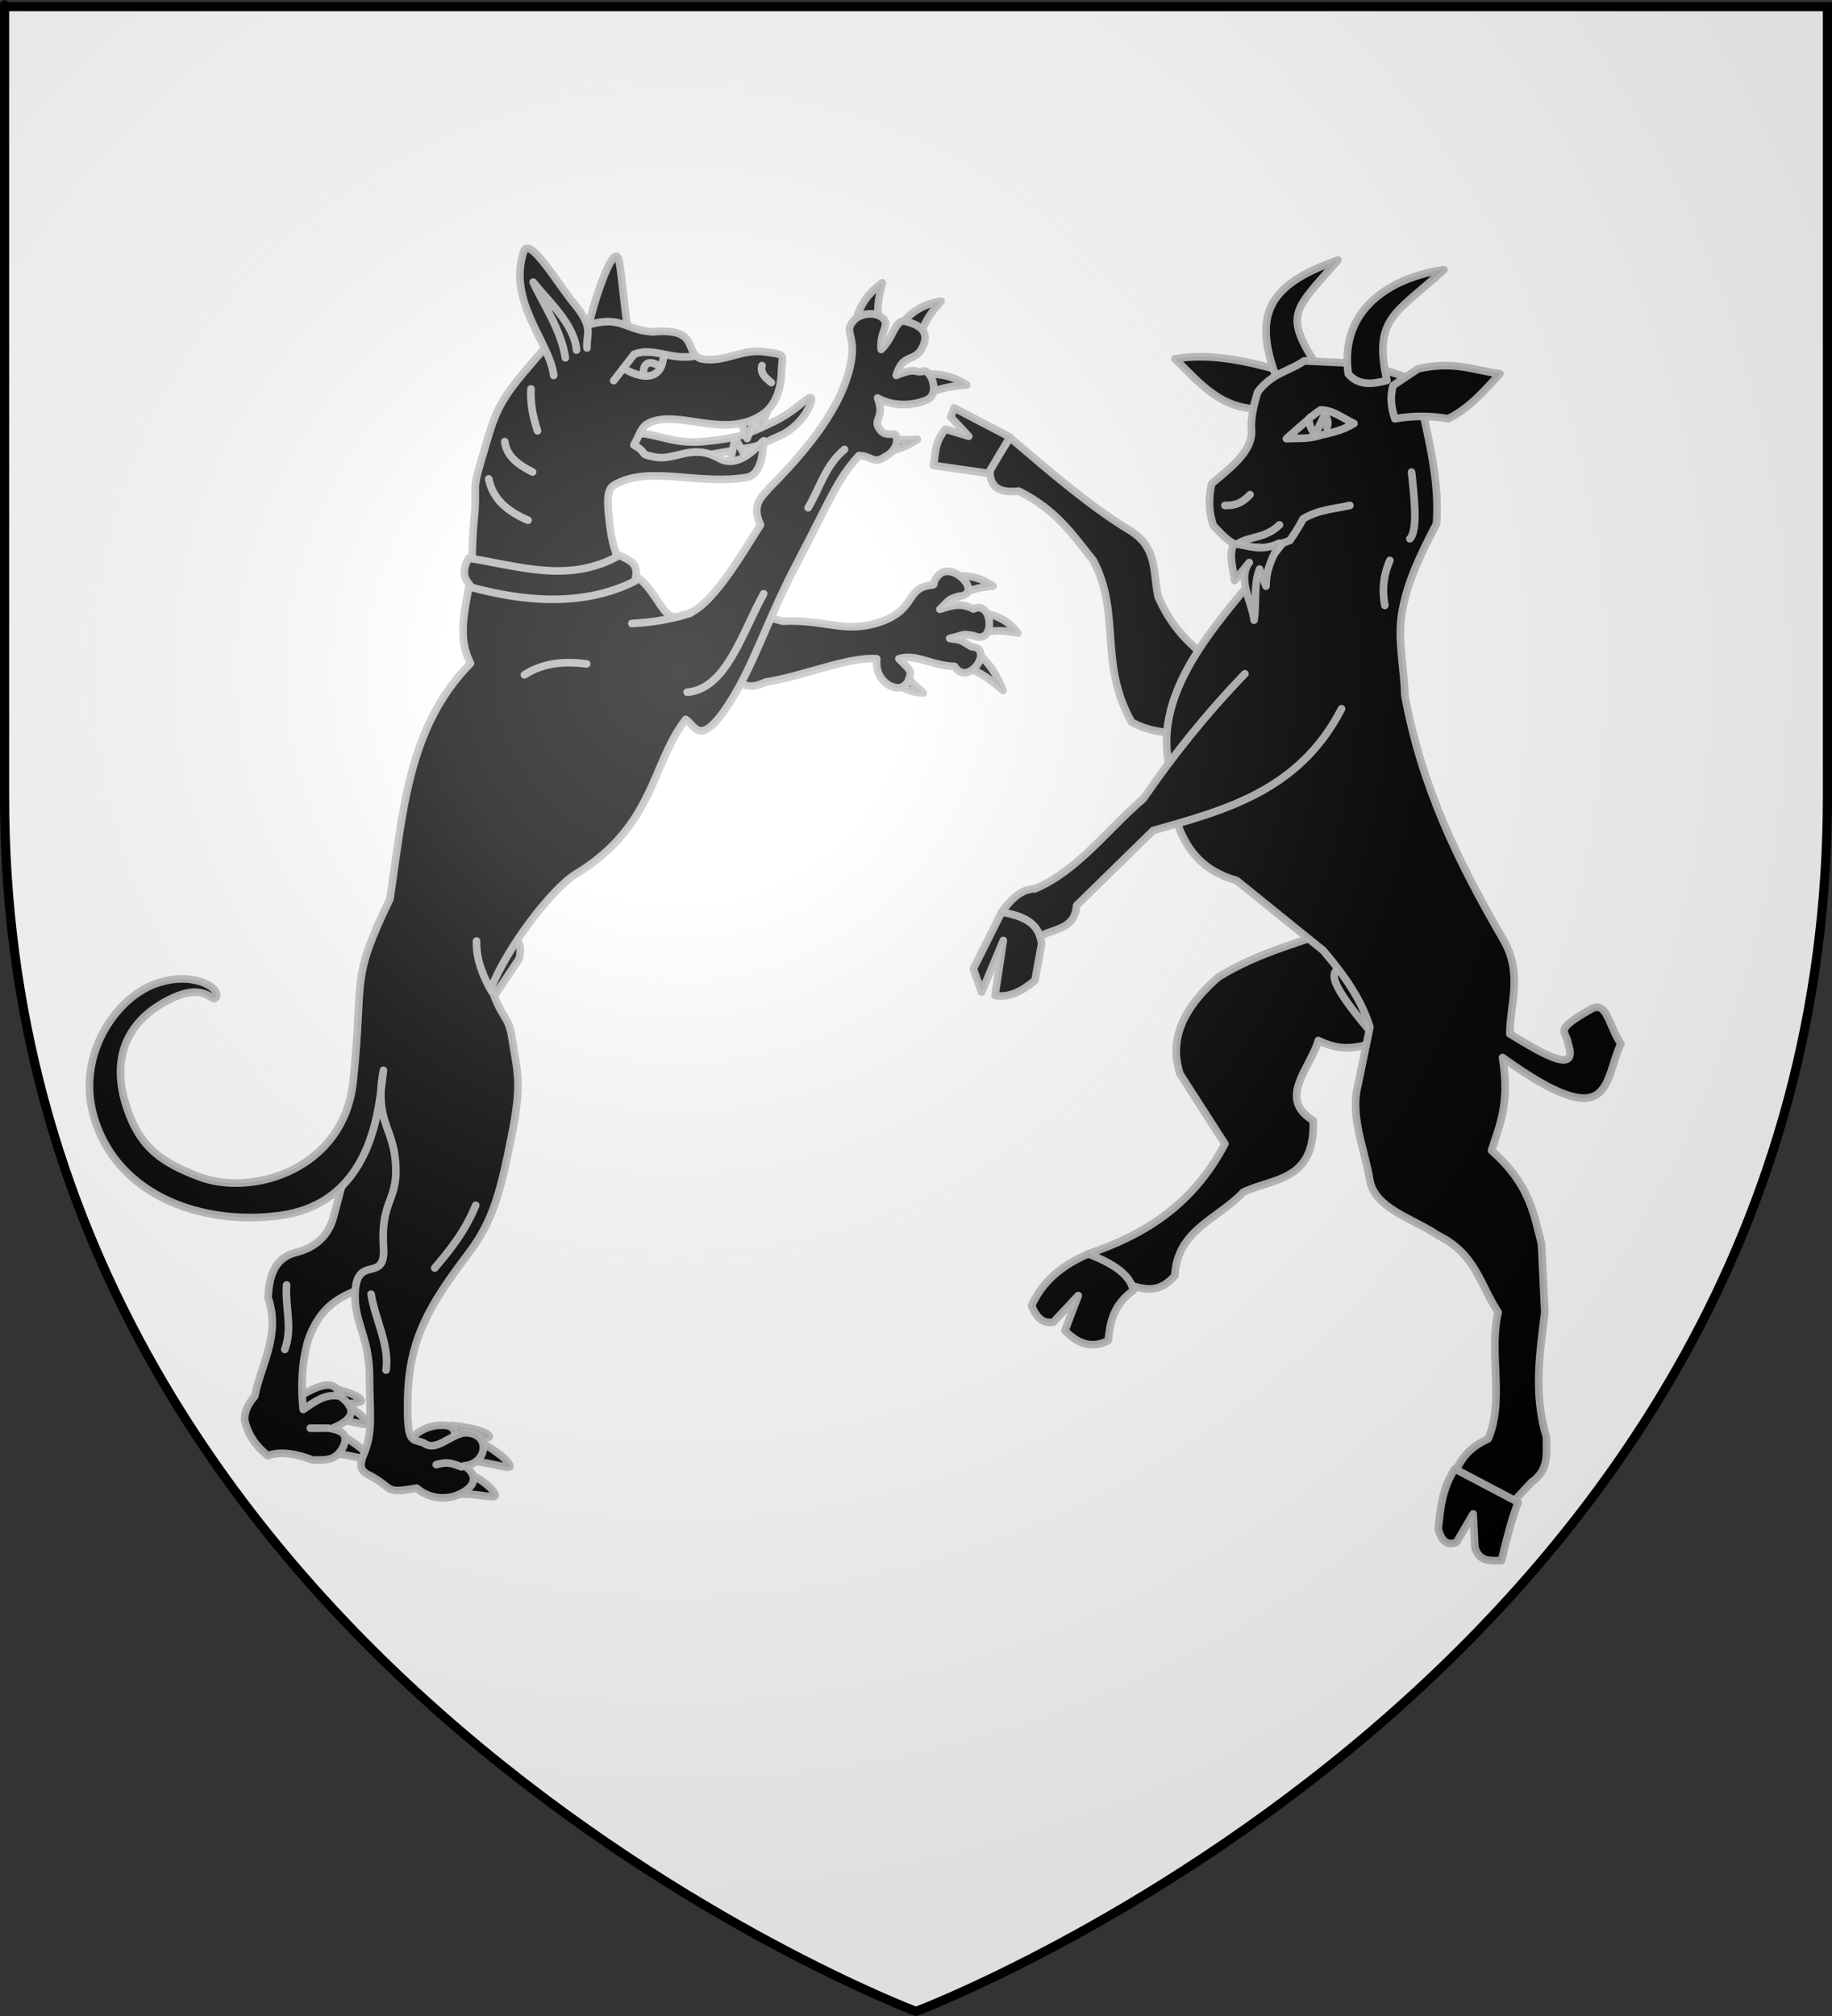 <?xml version="1.0" encoding="UTF-8" standalone="no"?>
<!-- Created with Inkscape (http://www.inkscape.org/) -->
<svg
   xmlns:svg="http://www.w3.org/2000/svg"
   xmlns="http://www.w3.org/2000/svg"
   xmlns:xlink="http://www.w3.org/1999/xlink"
   version="1.0"
   width="600"
   height="660"
   id="svg2">
  <rect width="100%" height="100%" fill="#333333" stroke="none"/>
  <defs
     id="defs6">
    <linearGradient
       id="linearGradient2893">
      <stop
         style="stop-color:#ffffff;stop-opacity:0.314"
         offset="0"
         id="stop2895" />
      <stop
         style="stop-color:#ffffff;stop-opacity:0.251"
         offset="0.19"
         id="stop2897" />
      <stop
         style="stop-color:#6b6b6b;stop-opacity:0.125"
         offset="0.6"
         id="stop2901" />
      <stop
         style="stop-color:#000000;stop-opacity:0.125"
         offset="1"
         id="stop2899" />
    </linearGradient>
    <radialGradient
       cx="221.445"
       cy="226.331"
       r="300"
       fx="221.445"
       fy="226.331"
       id="radialGradient3163"
       xlink:href="#linearGradient2893"
       gradientUnits="userSpaceOnUse"
       gradientTransform="matrix(1.353,0,0,1.349,-77.629,-85.747)" />
  </defs>
  <g
     style="display:inline"
     id="layer3">
    <path
       d="M 300,658.5 C 300,658.5 598.5,546.18 598.5,260.728 C 598.5,-24.723 598.5,2.176 598.5,2.176 L 1.5,2.176 L 1.5,260.728 C 1.5,546.18 300,658.5 300,658.5 z "
       style="fill:#ffffff;fill-opacity:1;fill-rule:evenodd;stroke:none;stroke-width:1px;stroke-linecap:butt;stroke-linejoin:miter;stroke-opacity:1"
       id="path2855" />
  </g>
  <g
     id="layer4">
    <g
       transform="matrix(3.056,0,0,3.056,-1360.394,-1090.344)"
       style="fill:#000000;stroke:#bababa;stroke-width:0.818;stroke-linecap:round;stroke-linejoin:round;stroke-miterlimit:4;stroke-dasharray:none;stroke-opacity:0.941;display:inline"
       id="g3924">
      <path
         d="M 582.321,396.469 C 578.571,395.413 574.821,394.611 571.071,395.219 C 573.744,397.818 576.105,400.883 580.714,400.576 L 582.321,396.469 z "
         style="fill:#000000;fill-rule:evenodd;stroke:#bababa;stroke-width:0.818;stroke-linecap:round;stroke-linejoin:round;stroke-miterlimit:4;stroke-dasharray:none;stroke-opacity:0.941"
         id="path2233" />
      <path
         d="M 589.286,455.934 C 584.765,457.756 580.365,458.607 575.714,461.469 C 571.342,465.297 570.608,468.67 571.607,471.826 L 576.429,479.326 C 572.924,486.009 567.631,489.113 561.786,491.112 L 566.429,494.505 C 567.976,495.005 569.524,495.256 571.071,493.434 C 571.296,488.519 575.779,487.33 578.393,484.505 C 581.596,482.969 586.132,483.37 585.893,476.826 C 582.005,474.456 585.58,471.259 586.441,468.255 C 590.11,470.064 591.988,468.18 595.357,467.898 L 589.286,455.934 z "
         style="fill:#000000;fill-rule:evenodd;stroke:#bababa;stroke-width:0.818;stroke-linecap:round;stroke-linejoin:round;stroke-miterlimit:4;stroke-dasharray:none;stroke-opacity:0.941"
         id="path2231" />
      <path
         d="M 575.357,435.576 C 572.381,435.117 569.405,435.796 566.429,434.148 C 562.866,427.819 565.348,422.558 562.321,416.826 C 560.186,414.171 558.386,411.405 554.317,409.394 C 552.274,409.639 550.983,409.024 551.29,406.583 L 553.423,403.695 C 557.806,407.428 562.196,411.191 566.25,413.612 C 569.302,415.483 568.705,418.266 569.286,420.755 C 571.243,425.183 574.014,426.766 576.607,428.969 L 577.5,432.005 L 575.357,435.576 z "
         style="fill:#000000;fill-rule:evenodd;stroke:#bababa;stroke-width:0.818;stroke-linecap:round;stroke-linejoin:round;stroke-miterlimit:4;stroke-dasharray:none;stroke-opacity:0.941"
         id="path2224" />
      <path
         d="M 591.586,460.7 C 591.586,460.7 587.276,459.403 588.305,462.073 C 589.335,464.743 595.705,471.38 595.705,471.38"
         style="fill:#000000;fill-rule:evenodd;stroke:#bababa;stroke-width:0.818;stroke-linecap:round;stroke-linejoin:round;stroke-miterlimit:4;stroke-dasharray:none;stroke-opacity:0.941"
         id="path2181" />
      <path
         d="M 582.269,398.05 C 584.798,398.674 585.645,397.617 586.912,396.979 C 582.674,390.416 583.485,390.448 588.545,384.652 C 580.926,387.314 579.216,390.599 582.269,398.05 z "
         style="fill:#000000;fill-rule:evenodd;stroke:#bababa;stroke-width:0.818;stroke-linecap:round;stroke-linejoin:round;stroke-miterlimit:4;stroke-dasharray:none;stroke-opacity:0.941"
         id="path2237" />
      <path
         d="M 579.948,398.765 C 579.483,400.322 579.159,401.637 579.286,403.076 C 579.264,405.28 576.878,407.015 575,408.612 C 574.675,410.1 574.672,411.588 575.179,413.076 C 576.135,414.086 577.009,415.156 578.75,415.576 L 582.498,415.146 C 577.004,422.098 568.881,429.719 570.357,438.255 L 571.367,445.102 C 572.352,447.805 574.016,450.083 577.679,451.112 L 586.964,458.612 C 589.187,461.211 591.08,463.893 591.964,466.826 L 590.714,472.898 C 589.777,476.35 591.402,479.803 591.964,483.255 C 592.531,486.29 596.61,487.318 599.286,489.148 C 603.3,491.084 603.81,494.522 605.714,497.362 C 604.663,501.772 606.435,506.697 604.643,510.934 C 601.512,512.327 601.515,514.242 600.179,515.934 L 606.964,518.076 L 609.286,515.576 C 611.244,514.206 610.857,512.446 610.893,510.755 C 609.473,506.064 610.181,501.728 610.714,497.362 L 610.357,490.041 C 609.539,486.804 609.068,483.602 605,480.041 C 605.861,477.319 607.005,474.972 606.183,470.082 C 618.08,478.641 616.977,472.587 618.864,468.612 C 617.521,466.589 617.378,463.994 615.714,464.862 C 611.474,467.279 613.028,467.118 613.214,468.612 C 614.312,471.86 610.831,469.919 606.964,467.541 C 607.005,464.257 608.368,461.071 606.279,457.473 C 601.385,449.044 597.527,441.099 595.714,431.291 C 595.645,428.434 594.954,425.494 595.357,422.719 C 595.845,419.363 597.394,416.172 599.107,412.898 C 599.497,407.621 597.863,402.633 596.964,397.541 L 591.429,395.755 L 584.922,395.448 C 583.315,396.579 581.555,396.693 579.948,398.765 z "
         style="fill:#000000;fill-rule:evenodd;stroke:#bababa;stroke-width:0.818;stroke-linecap:round;stroke-linejoin:round;stroke-miterlimit:4;stroke-dasharray:none;stroke-opacity:0.941"
         id="path2222" />
      <path
         d="M 578.571,428.969 C 574.412,433.283 570.832,437.761 567.679,442.362 C 563.836,445.616 560.747,450 556.071,452.005 C 554.607,452.018 553.502,453.106 552.5,454.505 L 556.681,457.036 C 558.471,456.206 560.349,456.223 560.536,453.791 L 568.75,445.755 C 576.548,443.554 584.41,441.481 588.929,432.719"
         style="fill:#000000;fill-rule:evenodd;stroke:#bababa;stroke-width:0.818;stroke-linecap:round;stroke-linejoin:round;stroke-miterlimit:4;stroke-dasharray:none;stroke-opacity:0.941"
         id="path2229" />
      <path
         d="M 594.464,398.076 C 594.086,399.316 594.268,400.492 594.643,401.648 C 596.548,401.313 598.452,401.309 600.357,401.648 C 602.647,400.485 604.258,398.644 605.893,396.826 C 603.141,396.483 601.11,395.419 597.143,396.291 L 594.464,398.076 z "
         style="fill:#000000;fill-rule:evenodd;stroke:#bababa;stroke-width:0.818;stroke-linecap:round;stroke-linejoin:round;stroke-miterlimit:4;stroke-dasharray:none;stroke-opacity:0.941"
         id="path2235" />
      <path
         d="M 589.643,396.826 C 588.683,389.788 594.358,386.479 599.899,385.683 C 594.687,390.452 592.321,390.817 593.795,397.541 C 592.364,397.921 590.762,398.185 589.643,396.826 z "
         style="fill:#000000;fill-rule:evenodd;stroke:#bababa;stroke-width:0.818;stroke-linecap:round;stroke-linejoin:round;stroke-miterlimit:4;stroke-dasharray:none;stroke-opacity:0.941"
         id="path2239" />
      <path
         d="M 578.929,415.576 C 580.357,415.934 583.393,414.684 583.393,414.684 C 583.952,413.868 584.43,413.093 584.821,412.362 C 586.488,411.371 588.155,411.31 589.821,410.934"
         style="fill:#000000;fill-rule:evenodd;stroke:#bababa;stroke-width:0.818;stroke-linecap:round;stroke-linejoin:round;stroke-miterlimit:4;stroke-dasharray:none;stroke-opacity:0.941"
         id="path2241" />
      <path
         d="M 583.018,403.785 C 584.556,402.417 586.136,401.004 586.692,400.698 C 588.016,400.718 589.091,401.61 590.263,402.158 C 588.829,403.001 587.81,403.117 586.692,403.408 C 585.401,403.863 584.233,403.709 583.018,403.785 z "
         style="fill:#000000;fill-rule:evenodd;stroke:#bababa;stroke-width:0.818;stroke-linecap:round;stroke-linejoin:round;stroke-miterlimit:4;stroke-dasharray:none;stroke-opacity:0.941"
         id="path2243" />
      <path
         d="M 596.429,407.362 C 596.429,407.362 596.83,410.576 596.786,412.362 C 596.741,414.148 596.25,414.505 596.25,414.505"
         style="fill:#000000;fill-rule:evenodd;stroke:#bababa;stroke-width:0.818;stroke-linecap:round;stroke-linejoin:round;stroke-miterlimit:4;stroke-dasharray:none;stroke-opacity:0.941"
         id="path2245" />
      <path
         d="M 594.107,416.826 C 593.404,418.434 593.258,420.041 593.571,421.648"
         style="fill:#000000;fill-rule:evenodd;stroke:#bababa;stroke-width:0.818;stroke-linecap:round;stroke-linejoin:round;stroke-miterlimit:4;stroke-dasharray:none;stroke-opacity:0.941"
         id="path2247" />
      <path
         d="M 561.786,491.112 C 558.965,492.32 556.853,494.094 555.714,496.648 C 556.302,498.175 557.112,498.586 558.036,498.434 L 560.714,495.576 L 559.286,499.326 C 560.678,500.773 562.2,501.306 563.929,500.398 C 564.12,498.495 564.432,496.613 566.607,495.041 C 566.324,493.353 564.418,492.129 561.786,491.112 z "
         style="fill:#000000;fill-rule:evenodd;stroke:#bababa;stroke-width:0.818;stroke-linecap:round;stroke-linejoin:round;stroke-miterlimit:4;stroke-dasharray:none;stroke-opacity:0.941"
         id="path2249" />
      <path
         d="M 552.5,454.505 L 549.464,460.576 L 550.357,463.076 L 552.679,457.541 L 551.786,463.434 C 553.419,463.716 554.771,462.876 556.071,461.826 L 556.786,457.898 C 556.576,456.419 555.927,455.065 552.5,454.505 z "
         style="fill:#000000;fill-rule:evenodd;stroke:#bababa;stroke-width:0.818;stroke-linecap:round;stroke-linejoin:round;stroke-miterlimit:4;stroke-dasharray:none;stroke-opacity:0.941"
         id="path2251" />
      <path
         d="M 601.071,514.148 L 607.857,517.719 C 607.112,519.653 606.583,521.802 606.071,523.969 C 604.919,523.96 603.679,524.155 603.214,522.541 L 603.036,518.969 L 601.25,522.005 C 600.207,522.436 599.616,521.81 599.286,520.576 C 599.523,518.434 599.681,516.291 601.071,514.148 z "
         style="fill:#000000;fill-rule:evenodd;stroke:#bababa;stroke-width:0.818;stroke-linecap:round;stroke-linejoin:round;stroke-miterlimit:4;stroke-dasharray:none;stroke-opacity:0.941"
         id="path2253" />
      <path
         d="M 553.393,403.612 L 547.411,400.487 L 547.054,401.469 L 548.973,403.523 L 546.473,402.764 C 545.206,404.337 545.479,405.397 545.179,406.648 L 551.071,407.496 L 553.393,403.612 z "
         style="fill:#000000;fill-rule:evenodd;stroke:#bababa;stroke-width:0.818;stroke-linecap:round;stroke-linejoin:round;stroke-miterlimit:4;stroke-dasharray:none;stroke-opacity:0.941"
         id="path2255" />
      <path
         d="M 576.429,410.934 C 577.697,410.964 578.351,410.583 579.119,409.779"
         style="fill:#000000;fill-rule:evenodd;stroke:#bababa;stroke-width:0.818;stroke-linecap:round;stroke-linejoin:round;stroke-miterlimit:4;stroke-dasharray:none;stroke-opacity:0.941"
         id="path2257" />
      <path
         d="M 585.643,401.453 C 585.014,401.832 586.061,403.365 586.094,403.365 L 587.136,401.187 C 587.426,401.625 587.569,402.087 587.356,402.608"
         style="fill:#000000;fill-rule:evenodd;stroke:#bababa;stroke-width:0.818;stroke-linecap:round;stroke-linejoin:round;stroke-miterlimit:4;stroke-dasharray:none;stroke-opacity:0.941"
         id="path3235" />
      <path
         d="M 577.921,414.96 C 579.221,414.216 580.765,414.464 582.274,413.02"
         style="fill:#000000;fill-rule:evenodd;stroke:#bababa;stroke-width:0.818;stroke-linecap:round;stroke-linejoin:round;stroke-miterlimit:4;stroke-dasharray:none;stroke-opacity:0.941"
         id="path3259" />
      <path
         d="M 582.247,414.989 C 580.188,415.914 579.205,415.232 577.374,415.051 C 576.786,416.322 577.329,417.701 577.473,418.973 L 579.04,417.051 C 577.681,418.856 579.399,421.417 579.551,423.222 C 579.835,421.408 579.486,419.363 580.143,417.752 L 580.83,419.583 C 580.879,417.636 581.406,416.848 582.247,414.989 z "
         style="fill:#000000;fill-rule:evenodd;stroke:#bababa;stroke-width:0.818;stroke-linecap:round;stroke-linejoin:round;stroke-miterlimit:4;stroke-dasharray:none;stroke-opacity:0.941"
         id="path2183" />
    </g>
    <g
       transform="matrix(-1.844,0.141,0.141,1.844,804.004,-303.187)"
       style="fill:#000000;stroke:#bababa;stroke-width:1.352;stroke-linecap:round;stroke-linejoin:round;stroke-miterlimit:4;stroke-dasharray:none;stroke-opacity:0.941"
       id="g4051">
      <path
         d="M 407.648,379.43 C 405.887,379.686 401.644,381.226 401.088,382.309 C 400.871,382.733 402.16,382.753 403.889,382.812 C 402.293,383.983 400.526,385.602 400.396,386.444 C 400.247,387.405 405.488,384.651 408.89,385.128 L 407.648,379.43 z M 405.864,387.773 C 404.273,388.57 400.71,391.371 400.523,392.574 C 400.374,393.535 405.64,390.819 409.041,391.296 L 405.864,387.773 z "
         style="fill:#000000;fill-rule:evenodd;stroke:#bababa;stroke-width:1.352;stroke-linecap:round;stroke-linejoin:round;stroke-miterlimit:4;stroke-dasharray:none;stroke-opacity:0.941"
         id="path3322" />
      <path
         d="M 413.109,381.476 C 409.421,379.503 404.386,377.089 404.873,382.556 L 411.559,384.502 L 413.109,381.476 z "
         style="fill:#000000;fill-rule:evenodd;stroke:#bababa;stroke-width:1.352;stroke-linecap:round;stroke-linejoin:round;stroke-miterlimit:4;stroke-dasharray:none;stroke-opacity:0.941"
         id="path3277" />
      <path
         d="M 385.472,388.021 C 383.717,388.31 379.521,389.287 378.985,390.381 C 378.557,391.254 383.852,389.837 386.957,391.304 L 385.472,388.021 z M 381.014,391.151 C 379.424,391.948 375.897,394.725 375.71,395.929 C 375.561,396.89 380.797,394.167 384.198,394.644 L 381.014,391.151 z M 382.931,396.834 C 381.34,397.631 378.913,399.674 378.726,400.878 C 378.577,401.839 382.676,399.874 386.077,400.351 L 382.931,396.834 z "
         style="fill:#000000;fill-rule:evenodd;stroke:#bababa;stroke-width:1.352;stroke-linecap:round;stroke-linejoin:round;stroke-miterlimit:4;stroke-dasharray:none;stroke-opacity:0.941"
         id="path3316" />
      <path
         d="M 397.823,333.401 L 403.359,349.176 C 404.432,352.615 406.848,354.804 410.929,355.443 C 414.432,356.177 415.714,359.168 416.153,363.017 C 414.401,369.765 418.277,374.588 419.838,380.203 C 421.018,381.368 421.882,382.658 421.938,384.268 C 421.564,387.019 420.211,389.114 418.334,390.857 C 415.932,390.218 413.239,390.933 410.415,392.263 C 408.469,392.291 406.454,393.009 404.797,390.158 C 404.147,388.813 404.156,387.61 406.771,386.964 C 403.039,385.819 401.6,384.132 404.74,381.365 C 407.269,380.608 409.343,381.983 411.452,383.188 C 411.588,379.515 411.166,375.078 409.657,371.053 C 406.443,363.655 401.337,363.279 396.53,361.79 L 385.498,342.129 L 392.27,320.722 L 397.823,333.401 z "
         style="fill:#000000;fill-rule:evenodd;stroke:#bababa;stroke-width:1.352;stroke-linecap:round;stroke-linejoin:round;stroke-miterlimit:4;stroke-dasharray:none;stroke-opacity:0.941"
         id="path3275" />
      <path
         d="M 371.279,301.182 C 369.725,302.732 365.83,301.596 367.216,306.522 L 375.497,317.102 L 380.16,314.082 L 371.279,301.182 z "
         style="fill:#000000;fill-rule:evenodd;stroke:#bababa;stroke-width:1.352;stroke-linecap:round;stroke-linejoin:round;stroke-miterlimit:4;stroke-dasharray:none;stroke-opacity:0.941"
         id="path3271" />
      <g
         transform="matrix(0.708,-0.706,0.706,0.708,-34.993,85.5)"
         style="fill:#000000;stroke:#bababa;stroke-width:1.352;stroke-linecap:round;stroke-linejoin:round;stroke-miterlimit:4;stroke-dasharray:none;stroke-opacity:0.941"
         id="g3692">
        <path
           d="M 107.867,335.915 C 109.521,337.614 110.928,339.372 111.238,341.372 L 114.43,339.47 C 112.613,337.091 110.348,336.188 107.867,335.915 z M 99.133,339.381 C 101.184,340.544 103.003,341.834 103.911,343.689 L 106.298,340.911 C 103.884,339.133 101.501,338.913 99.133,339.381 z M 98.695,347.133 C 97.205,347.505 95.814,348.086 94.522,348.806 C 97.409,348.779 100.1,348.964 101.931,349.994 L 103.572,346.743 C 101.789,346.601 100.185,346.762 98.695,347.133 z M 104.952,358.316 C 106.753,359.744 108.97,360.549 112.1,359.914 L 110.627,357.202 C 108.769,358.54 107.412,358.099 104.952,358.316 z "
           style="fill:#000000;fill-rule:evenodd;stroke:#bababa;stroke-width:1.352;stroke-linecap:round;stroke-linejoin:round;stroke-miterlimit:4;stroke-dasharray:none;stroke-opacity:0.941"
           id="path3672" />
        <path
           d="M 150.836,382.527 C 149.298,377.114 145.268,378.762 140.588,374.345 C 136.229,369.802 140.897,368.734 132.118,364.858 C 126.683,359.671 122.224,359.417 118.85,353.6 C 115.559,347.925 119.356,346.294 116.395,343.007 C 115.595,342.12 116.365,342.913 116.454,341.258 C 117.04,336.924 107.844,337.94 111.367,341.303 C 112.506,343.123 112.093,342.952 112.361,345.157 C 111.297,343.49 110.448,341.834 107.861,341.249 C 106.399,337.753 100.562,343.535 104.712,344.803 C 106.74,345.994 105.852,345.457 107.683,347.953 C 105.645,346.684 106.234,346.982 103.811,346.558 C 100.491,343.971 99.452,352.496 103.807,351.153 C 106.955,353.731 110.4,353.762 112.181,356.538 C 111,356.64 109.306,356.633 108.974,357.146 C 107.234,359.837 109.128,361.143 110.842,361.281 C 111.763,361.355 113.61,361.269 115.164,359.086 C 119.221,362.026 123.175,370.132 127.4,374.975 C 128.629,377.466 129.267,377.81 132.064,378.458 C 136.9,383.714 145.346,400.593 146.742,395.999 L 150.836,382.527 z "
           style="fill:#000000;fill-rule:evenodd;stroke:#bababa;stroke-width:1.352;stroke-linecap:round;stroke-linejoin:round;stroke-miterlimit:4;stroke-dasharray:none;stroke-opacity:0.941"
           id="path3674" />
        <path
           d="M 137.289,381.556 C 141.954,384.909 144.197,388.805 147.009,392.574"
           style="fill:#000000;fill-rule:evenodd;stroke:#bababa;stroke-width:1.352;stroke-linecap:round;stroke-linejoin:round;stroke-miterlimit:4;stroke-dasharray:none;stroke-opacity:0.941"
           id="path3682" />
      </g>
      <path
         d="M 394.763,393.212 C 393.64,389.879 391.441,388.149 388.297,387.826 C 383.184,387.586 385.812,390.691 384.895,392.264 L 392.525,397.64 L 394.763,393.212 z "
         style="fill:#000000;fill-rule:evenodd;stroke:#bababa;stroke-width:1.352;stroke-linecap:round;stroke-linejoin:round;stroke-miterlimit:4;stroke-dasharray:none;stroke-opacity:0.941"
         id="path3273" />
      <path
         d="M 293.984,192.147 C 294.935,194.89 295.584,197.556 294.904,199.95 L 299.409,199.507 C 298.625,195.919 296.571,193.719 293.984,192.147 z M 284.943,196.318 C 284.597,196.261 284.238,196.219 283.885,196.187 C 285.826,198.071 287.489,200.038 287.916,202.29 L 291.482,200.113 C 289.598,197.794 287.365,196.717 284.943,196.318 z M 289.011,208.979 C 285.335,208.597 282.672,209.63 280.46,211.305 C 283.365,211.308 286.125,211.569 288.255,212.812 L 289.011,208.979 z M 296.331,218.981 C 294.746,219.972 292.428,220.218 289.921,220.263 C 292.172,221.523 294.68,222.292 297.775,221.942 L 296.331,218.981 z "
         style="fill:#000000;fill-rule:evenodd;stroke:#bababa;stroke-width:1.352;stroke-linecap:round;stroke-linejoin:round;stroke-miterlimit:4;stroke-dasharray:none;stroke-opacity:0.941"
         id="path3255" />
      <g
         transform="matrix(0.905,-0.425,0.425,0.905,88.82,68.819)"
         style="fill:#000000;stroke:#bababa;stroke-width:1.352;stroke-linecap:round;stroke-linejoin:round;stroke-miterlimit:4;stroke-dasharray:none;stroke-opacity:0.941"
         id="g3698">
        <path
           d="M 165.544,239.826 C 162.579,237.723 158.483,239.146 152.87,236.356 C 147.257,233.567 146.189,232.479 142.782,228.92 C 139.242,225.221 138.446,221.932 137.849,222.432 C 137.252,222.932 137.599,227.68 140.704,230.668 C 143.884,233.729 142.011,232.822 148.018,236.347 C 154.025,239.872 160.35,243.897 164.731,244.766 C 169.113,245.636 168.51,241.928 165.544,239.826 z "
           style="fill:#000000;fill-rule:evenodd;stroke:#bababa;stroke-width:1.352;stroke-linecap:round;stroke-linejoin:round;stroke-miterlimit:4;stroke-dasharray:none;stroke-opacity:0.941"
           id="path3411" />
        <path
           d="M 142.764,238.104 L 147.902,233.877 L 147.243,238.365 L 142.764,238.104 z "
           style="fill:#000000;fill-rule:evenodd;stroke:#bababa;stroke-width:1.352;stroke-linecap:round;stroke-linejoin:round;stroke-miterlimit:4;stroke-dasharray:none;stroke-opacity:0.941"
           id="path3415" />
        <path
           d="M 145.808,226.503 L 145.929,233.156 L 148.914,229.74 L 145.808,226.503 z "
           style="fill:#000000;fill-rule:evenodd;stroke:#bababa;stroke-width:1.352;stroke-linecap:round;stroke-linejoin:round;stroke-miterlimit:4;stroke-dasharray:none;stroke-opacity:0.941"
           id="path3413" />
        <path
           d="M 144.205,223.843 L 144.325,230.496 L 147.311,227.08 L 144.205,223.843 z "
           style="fill:#000000;fill-rule:evenodd;stroke:#bababa;stroke-width:1.352;stroke-linecap:round;stroke-linejoin:round;stroke-miterlimit:4;stroke-dasharray:none;stroke-opacity:0.941"
           id="path3417" />
        <path
           d="M 170.655,224.678 C 171.836,225.142 176.745,214.037 178.356,211.695 C 181.009,207.835 179.575,228.215 178.149,228.304 L 170.655,224.678 z "
           style="fill:#000000;fill-rule:evenodd;stroke:#bababa;stroke-width:1.352;stroke-linecap:round;stroke-linejoin:round;stroke-miterlimit:4;stroke-dasharray:none;stroke-opacity:0.941"
           id="path3395" />
        <path
           d="M 343.594,195.281 C 340.283,195.354 339.127,197.222 335.312,197.719 C 326.744,197.578 330.245,201.946 327.062,203.156 C 323.063,204.179 319.871,201.866 315.844,202.75 C 314.334,203.082 313.519,203.242 313.125,203.5 C 312.468,203.931 312.952,204.574 313.125,206.438 C 313.397,209.362 314.57,212.375 317.062,213.781 C 323.486,217.406 330.497,212.649 335.75,213.375 C 338.685,213.783 338.597,215.076 340.188,217.438 C 337.526,219.26 339.719,219.016 336.656,219.844 C 333.01,220.83 329.898,217.868 325.344,220.938 C 321.3,223.663 316.638,217.244 317.188,218.656 C 317.392,219.183 317.711,224.424 320.719,224.688 C 328.865,225.401 336.738,221.714 342.812,223.688 C 345.172,224.454 345.766,224.776 345.562,230.531 C 345.439,234.012 345.012,236.414 343.72,239.462 C 337.522,241.786 338.116,249.983 333.844,248.103 C 329.201,248.003 322.533,238.028 318.906,233.25 C 320.41,229.335 317.98,228.119 316.844,226.844 C 309.783,220.732 302.87,213.619 300.75,205.844 C 299.389,200.852 301.788,200.412 299.625,198.375 C 298.418,197.238 295.663,197.079 294.469,198.438 C 293.274,199.796 295.276,200.684 295.219,203.906 C 292.827,202.001 292.384,198.671 290.531,199.281 C 287.687,200.219 286.338,201.691 288.031,204.312 C 289.539,206.646 291.471,204.83 292.906,208.688 C 288.995,207.424 289.613,208.639 288.094,208.312 C 286.74,208.022 285.329,212.495 287.781,213.406 C 290.233,214.318 293.926,214.211 296.5,212.438 C 295.435,216.213 297.678,215.97 296.625,217.875 C 295.572,219.78 293.828,218.333 293.688,219.594 C 293.547,220.855 294.338,222.246 296.062,222.938 C 298.049,224.154 298.429,222.536 300.594,222.344 C 304.935,226.5 306.087,229.524 312.781,240.188 C 319.475,250.851 322.01,258.243 327.344,265 C 332.678,271.757 333.225,267.688 334.75,266.594 C 341.343,273.854 341.735,285.045 356.125,292.344 C 360.673,294.651 369.307,304.383 372.719,311.375 C 371.218,317.187 370.075,316.379 369.75,320.312 C 369.204,326.933 368.52,328.498 371.156,337.906 C 373.793,347.315 375.464,352.455 380.312,357.938 C 388.038,366.674 391.98,372.388 393,382.594 C 393.877,391.368 392.671,389.75 390.688,390.875 C 388.706,392.609 385.873,389.591 383.344,389.562 C 378.601,389.956 379.865,395.428 383.938,395.375 C 381.397,397.332 382.296,399.428 385.52,400.464 C 387.611,401.135 390.482,400.844 392.661,398.682 C 398.452,399.282 396.687,398.497 400.512,395.969 C 402.196,395.038 402.667,394.256 401.581,392.087 C 399.576,388.083 399.988,385.848 399.469,378.312 C 398.95,370.777 401.802,368.211 400.75,362.562 C 399.698,356.914 395.325,362.005 395.25,355.719 C 395.145,346.851 391.687,347.856 392,340.031 C 392.185,335.39 394.212,333.416 393.594,328.094 C 393.278,326.565 393.068,325.292 392.875,324.469 C 393.247,325.85 393.47,327.03 393.594,328.094 C 395.061,335.191 398.799,347.979 413.281,348.719 C 427.118,349.425 441.212,343.061 444.5,329.438 C 447.292,317.871 439.207,308.007 431.812,306.062 C 425.082,304.287 420.467,307.782 421.438,309.281 C 422.205,310.466 422.87,306.57 429.031,308.812 C 433.763,310.535 441.846,315.326 438.656,327.812 C 436.855,334.853 433.254,337.773 426.844,340.781 C 417.735,345.056 401.195,341.435 398.375,326.031 C 394.958,307.371 397.696,308.593 389.406,294.281 C 385.954,279.394 384.011,264.232 371.999,253.779 C 374.447,247.977 371.368,242.427 370.469,236.625 C 370.201,234.243 370.001,231.731 369.406,228.344 C 368.282,221.946 369.662,224.014 367.188,217.625 C 364.713,211.236 364.224,208.777 358.719,203.219 C 353.213,197.661 352.074,196.252 345.156,195.375 C 344.58,195.302 344.067,195.271 343.594,195.281 z "
           transform="matrix(0.905,0.425,-0.425,0.905,-51.196,-100.02)"
           style="fill:#000000;fill-rule:evenodd;stroke:#bababa;stroke-width:1.352;stroke-linecap:round;stroke-linejoin:round;stroke-miterlimit:4;stroke-dasharray:none;stroke-opacity:0.941"
           id="path3421" />
        <path
           d="M 178.129,228.217 C 179.187,225.897 178.156,224.465 182.987,221.728 C 187.016,219.444 194.79,213.166 194.664,216.27 C 194.289,225.556 184.592,229.649 181.91,234.872"
           style="fill:#000000;fill-rule:evenodd;stroke:#bababa;stroke-width:1.352;stroke-linecap:round;stroke-linejoin:round;stroke-miterlimit:4;stroke-dasharray:none;stroke-opacity:0.941"
           id="path3423" />
        <path
           d="M 179.729,229.23 C 181.799,225 187.56,222.895 191.177,220.713 C 188.151,223.71 183.584,226.814 181.089,231.213"
           style="fill:#000000;fill-rule:evenodd;stroke:#bababa;stroke-width:1.352;stroke-linecap:round;stroke-linejoin:round;stroke-miterlimit:4;stroke-dasharray:none;stroke-opacity:0.941"
           id="path3425" />
        <path
           d="M 159.726,260.509 C 157.919,260.75 155.798,260.4 155.566,263.839 C 162.856,271.742 173.427,274.211 182.115,275.111 C 183.472,274.426 184.994,273.591 184.52,270.455 C 175.942,268.617 166.284,268.458 159.726,260.509 z "
           style="fill:#000000;fill-rule:evenodd;stroke:#bababa;stroke-width:1.352;stroke-linecap:round;stroke-linejoin:round;stroke-miterlimit:4;stroke-dasharray:none;stroke-opacity:0.941"
           id="path3427" />
        <path
           d="M 148.042,220.145 C 147.945,221.509 146.69,221.945 145.432,222.378"
           style="fill:#000000;fill-rule:evenodd;stroke:#bababa;stroke-width:1.352;stroke-linecap:round;stroke-linejoin:round;stroke-miterlimit:4;stroke-dasharray:none;stroke-opacity:0.941"
           id="path3433" />
        <path
           d="M 159.911,222.88 C 163.593,225.024 167.344,223.915 169.922,226.307 L 171.648,231.959"
           style="fill:#000000;fill-rule:evenodd;stroke:#bababa;stroke-width:1.352;stroke-linecap:round;stroke-linejoin:round;stroke-miterlimit:4;stroke-dasharray:none;stroke-opacity:0.941"
           id="path3435" />
        <path
           d="M 164.98,224.671 C 163.759,228.393 166.176,230.073 170.781,229.317"
           style="fill:#000000;fill-rule:evenodd;stroke:#bababa;stroke-width:1.352;stroke-linecap:round;stroke-linejoin:round;stroke-miterlimit:4;stroke-dasharray:none;stroke-opacity:0.941"
           id="path3437" />
        <path
           d="M 165.061,226.666 C 167.576,226.194 167.746,227.72 167.129,228.947"
           style="fill:#000000;fill-rule:evenodd;stroke:#bababa;stroke-width:1.352;stroke-linecap:round;stroke-linejoin:round;stroke-miterlimit:4;stroke-dasharray:none;stroke-opacity:0.941"
           id="path3439" />
        <path
           d="M 184.829,238.527 C 184.053,240.995 182.694,243.093 181.117,245.054"
           style="fill:#000000;fill-rule:evenodd;stroke:#bababa;stroke-width:1.352;stroke-linecap:round;stroke-linejoin:round;stroke-miterlimit:4;stroke-dasharray:none;stroke-opacity:0.941"
           id="path3451" />
        <path
           d="M 185.864,248.906 C 184.593,251.243 182.11,251.902 179.352,252.18"
           style="fill:#000000;fill-rule:evenodd;stroke:#bababa;stroke-width:1.352;stroke-linecap:round;stroke-linejoin:round;stroke-miterlimit:4;stroke-dasharray:none;stroke-opacity:0.941"
           id="path3453" />
        <path
           d="M 186.18,256.082 C 184.134,259.303 180.829,260.285 177.068,260.457"
           style="fill:#000000;fill-rule:evenodd;stroke:#bababa;stroke-width:1.352;stroke-linecap:round;stroke-linejoin:round;stroke-miterlimit:4;stroke-dasharray:none;stroke-opacity:0.941"
           id="path3455" />
      </g>
      <path
         d="M 384.295,395.458 C 386.311,394.483 386.975,394.399 388.713,394.724"
         style="fill:#000000;fill-rule:evenodd;stroke:#bababa;stroke-width:1.352;stroke-linecap:round;stroke-linejoin:round;stroke-miterlimit:4;stroke-dasharray:none;stroke-opacity:0.941"
         id="path3279" />
      <path
         d="M 407.318,386.823 L 410.466,386.592"
         style="fill:#000000;fill-rule:evenodd;stroke:#bababa;stroke-width:1.352;stroke-linecap:round;stroke-linejoin:round;stroke-miterlimit:4;stroke-dasharray:none;stroke-opacity:0.941"
         id="path3281" />
      <path
         d="M 332.313,247.859 C 337.093,248.944 340.053,248.927 342.816,248.905"
         style="fill:#000000;fill-rule:evenodd;stroke:#bababa;stroke-width:1.352;stroke-linecap:round;stroke-linejoin:round;stroke-miterlimit:4;stroke-dasharray:none;stroke-opacity:0.941"
         id="path3299" />
      <path
         d="M 372.6,311.868 C 373.884,309 374.874,306.07 374.527,302.854"
         style="fill:#000000;fill-rule:evenodd;stroke:#bababa;stroke-width:1.352;stroke-linecap:round;stroke-linejoin:round;stroke-miterlimit:4;stroke-dasharray:none;stroke-opacity:0.941"
         id="path3301" />
      <path
         d="M 319.145,245.431 C 323.59,252.296 327.115,261.759 333.986,261.775"
         style="fill:#000000;fill-rule:evenodd;stroke:#bababa;stroke-width:1.352;stroke-linecap:round;stroke-linejoin:round;stroke-miterlimit:4;stroke-dasharray:none;stroke-opacity:0.941"
         id="path3328" />
      <path
         d="M 362.487,256.506 C 358.911,254.592 355.165,254.64 351.357,255.417"
         style="fill:#000000;fill-rule:evenodd;stroke:#bababa;stroke-width:1.352;stroke-linecap:round;stroke-linejoin:round;stroke-miterlimit:4;stroke-dasharray:none;stroke-opacity:0.941"
         id="path3330" />
      <path
         d="M 378.243,349.487 C 380.507,353.985 383.392,357.047 386.325,359.996"
         style="fill:#000000;fill-rule:evenodd;stroke:#bababa;stroke-width:1.352;stroke-linecap:round;stroke-linejoin:round;stroke-miterlimit:4;stroke-dasharray:none;stroke-opacity:0.941"
         id="path3340" />
      <path
         d="M 397.915,363.765 C 397.495,368.486 395.331,373 396.299,377.365"
         style="fill:#000000;fill-rule:evenodd;stroke:#bababa;stroke-width:1.352;stroke-linecap:round;stroke-linejoin:round;stroke-miterlimit:4;stroke-dasharray:none;stroke-opacity:0.941"
         id="path3342" />
      <path
         d="M 412.712,360.99 C 413.319,364.931 412.163,368.501 413.899,372.348"
         style="fill:#000000;fill-rule:evenodd;stroke:#bababa;stroke-width:1.352;stroke-linecap:round;stroke-linejoin:round;stroke-miterlimit:4;stroke-dasharray:none;stroke-opacity:0.941"
         id="path3344" />
      <path
         d="M 302.925,221.044 C 306.616,223.716 307.792,227.549 310.126,230.848"
         style="fill:#000000;fill-rule:evenodd;stroke:#bababa;stroke-width:1.352;stroke-linecap:round;stroke-linejoin:round;stroke-miterlimit:4;stroke-dasharray:none;stroke-opacity:0.941"
         id="path3346" />
    </g>
  </g>
  <g
     id="layer2">
    <path
       d="M 300,658.5 C 300,658.5 598.5,546.18 598.5,260.728 C 598.5,-24.723 598.5,2.176 598.5,2.176 L 1.5,2.176 L 1.5,260.728 C 1.5,546.18 300,658.5 300,658.5 z "
       style="opacity:1;fill:url(#radialGradient3163);fill-opacity:1;fill-rule:evenodd;stroke:none;stroke-width:1px;stroke-linecap:butt;stroke-linejoin:miter;stroke-opacity:1"
       id="path2875" />
  </g>
  <g
     id="layer1">
    <path
       d="M 300,658.5 C 300,658.5 1.5,546.18 1.5,260.728 C 1.5,-24.723 1.5,2.176 1.5,2.176 L 598.5,2.176 L 598.5,260.728 C 598.5,546.18 300,658.5 300,658.5 z "
       style="opacity:1;fill:none;fill-opacity:1;fill-rule:evenodd;stroke:#000000;stroke-width:3;stroke-linecap:butt;stroke-linejoin:miter;stroke-miterlimit:4;stroke-dasharray:none;stroke-opacity:1"
       id="path1411" />
  </g>
</svg>
